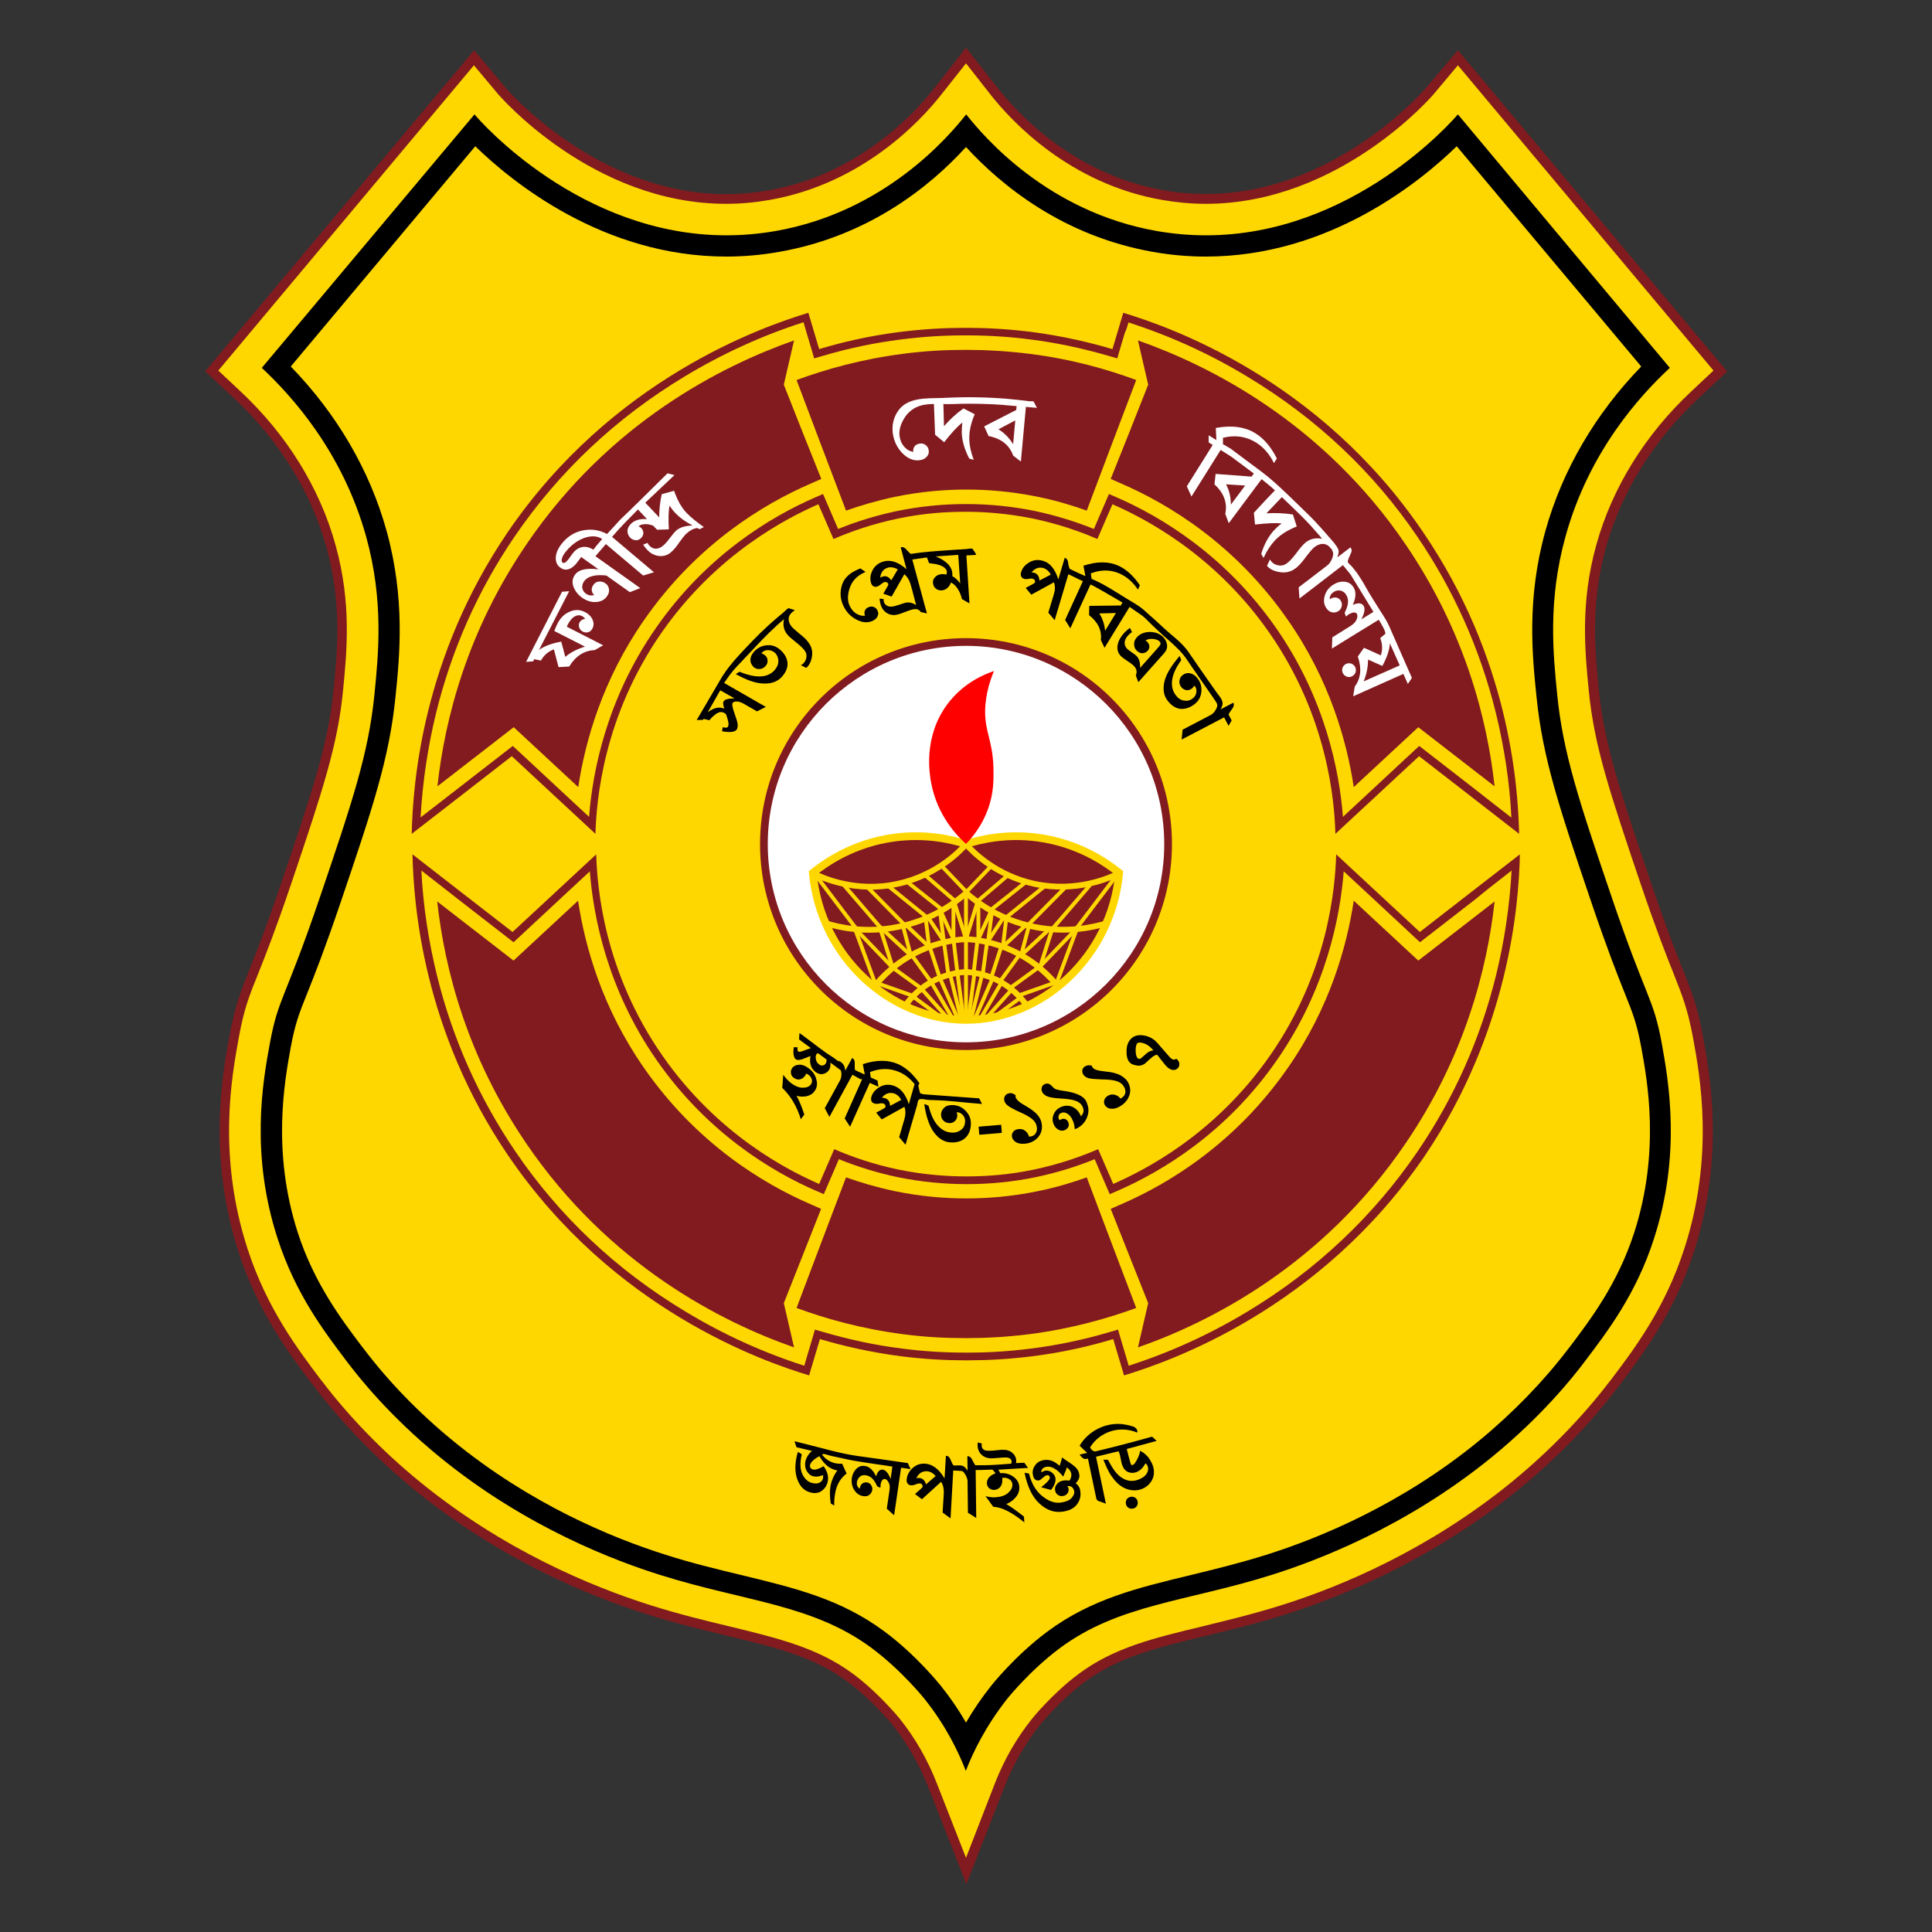 <?xml version="1.0" encoding="utf-8"?>
<!-- Generator: Adobe Illustrator 24.3.0, SVG Export Plug-In . SVG Version: 6.00 Build 0)  -->
<svg version="1.1" xmlns="http://www.w3.org/2000/svg" xmlns:xlink="http://www.w3.org/1999/xlink" x="0px" y="0px"
	 viewBox="0 0 1000 1000" style="enable-background:new 0 0 1000 1000;" xml:space="preserve">
<rect x="0" y="0" width="1000" height="1000" fill="#333333" stroke="none"/>
<style type="text/css">
	.st0{display:none;}
	.st1{display:inline;}
	.st2{fill:#811B1F;}
	.st3{display:inline;fill:#FFD700;}
	.st4{fill:#FFFFFF;}
	.st5{fill:#FFD700;}
	.st6{fill:#811B1F;stroke:#FFD700;stroke-width:4;stroke-miterlimit:10;}
	.st7{fill:none;stroke:#FFD700;stroke-width:3;stroke-miterlimit:10;}
	.st8{fill:#FF0000;}
	.st9{fill:none;stroke:#FFD700;stroke-width:2;stroke-miterlimit:10;}
</style>
<g id="color-space" class="st0">
	<g class="st1">
		<rect x="332.1" y="-131.3" class="st2" width="113.3" height="113.3"/>
	</g>
	<rect x="465" y="-131.3" class="st3" width="113.3" height="113.3"/>
	<g class="st1">
		<rect x="66.5" y="-131.3" width="113.3" height="113.3"/>
	</g>
	<g class="st1">
		<rect x="199.3" y="-131.3" class="st4" width="113.3" height="113.3"/>
	</g>
</g>
<g id="logo">
	<g id="outter-bg_2_">
		<path class="st5" d="M482.5,923.7c-4.6-11.8-10.9-22.7-18.7-32.5c-0.1-0.1-10.5-12.9-23.5-22.6c-17.9-13.3-38.1-18.2-63.6-24.3
			c-12.2-2.9-26.1-6.3-40.8-10.9c-30.8-9.7-76.6-28.8-120.2-64.5c-19.3-15.8-36.9-33.9-50.9-52.4l-0.5-0.6
			c-11.9-15.7-28.2-37.3-38.4-68.7c-15.9-49.1-8.2-90.5-4.6-110.4c2.8-15.1,5.4-21.7,10.2-33.8c3.7-9.2,8.7-21.9,16.7-45.6
			c16.7-49.2,24.1-72.1,26.9-99.6c2-20.1,4.6-45.1-3.7-74.9c-8.1-29.3-24.9-56.4-48.7-78.6l-13-12.2L245.4,29.9l14.4,17.1
			c0.5,0.6,47.9,55.9,116,55.9c7.3,0,14.8-0.6,22.1-1.9c47.1-8.2,76.7-40.2,87.2-53.5L500,28.8l14.8,18.8
			c10.5,13.4,40.1,45.3,87.2,53.5c7.3,1.3,14.8,1.9,22.1,1.9c68.2,0,115.6-55.4,116.1-55.9l14.4-17.1L890.4,192l-13,12.2
			c-23.7,22.2-40.6,49.3-48.7,78.6c-8.3,29.8-5.7,54.8-3.7,74.9c2.8,27.5,10.3,50.4,26.9,99.6c8.1,23.8,13.1,36.4,16.7,45.6
			c4.8,12,7.4,18.6,10.2,33.8c3.7,19.9,11.3,61.4-4.6,110.4c-10.1,31.4-26.5,52.9-38.4,68.7l-0.5,0.6c-14,18.5-31.6,36.6-50.9,52.4
			c-43.6,35.7-89.5,54.8-120.2,64.5c-14.7,4.6-28.5,8-40.8,10.9c-25.6,6.2-45.8,11-63.7,24.3c-13.1,9.8-23.4,22.5-23.6,22.7
			c-7.8,9.8-14.1,20.7-18.7,32.5L500,968.4L482.5,923.7z"/>
		<path class="st2" d="M500,32.8l12.8,16.3c10.7,13.6,40.8,46.1,88.8,54.4c7.5,1.3,15,2,22.5,2c69.4,0,117.5-56.2,118-56.8
			l12.5-14.9l132.3,158l-11.3,10.6c-24.1,22.5-41.2,50.1-49.4,79.8c-8.4,30.2-5.8,55.5-3.8,75.8c2.8,27.8,10.3,50.8,27,100.1
			c8.1,23.8,13.1,36.5,16.8,45.7c4.7,11.9,7.3,18.4,10.1,33.3c3.6,19.7,11.2,60.8-4.5,109.2c-10,31-26.2,52.3-38,67.9l-0.5,0.6
			c-13.9,18.3-31.4,36.3-50.5,52c-43.3,35.4-88.8,54.4-119.4,64c-14.6,4.6-28.4,7.9-40.6,10.9c-25.8,6.2-46.3,11.1-64.6,24.8
			c-13.3,9.9-23.6,22.6-24,23.1c-8,10-14.4,21.1-19.1,33.1L500,961.6l-15.2-38.8c-4.7-12-11.1-23.2-19.1-33.2
			c-0.1-0.1-10.6-13.1-24-23.1c-18.3-13.6-38.7-18.5-64.6-24.8c-12.2-2.9-26-6.3-40.6-10.9c-30.6-9.7-76.1-28.6-119.4-64
			c-19.2-15.7-36.6-33.7-50.5-52l-0.5-0.6c-11.8-15.6-28-37-38-67.9c-15.7-48.5-8.1-89.5-4.5-109.2c2.7-14.9,5.3-21.4,10.1-33.3
			c3.7-9.3,8.7-21.9,16.8-45.7c16.7-49.4,24.2-72.3,27-100.1c2-20.3,4.6-45.6-3.8-75.8c-8.2-29.7-25.3-57.3-49.4-79.8l-11.3-10.6
			l132.3-158l12.5,14.9c0.5,0.6,48.6,56.8,118,56.8c7.5,0,15.1-0.7,22.5-2c48-8.4,78.1-40.8,88.8-54.4L500,32.8 M500,24.7L483.3,46
			c-10.3,13.1-39.4,44.5-85.7,52.6c-7.2,1.2-14.5,1.9-21.7,1.9c0,0,0,0,0,0c-67,0-113.7-54.5-114.1-55L245.4,26L106.2,192.2
			l14.8,13.8c23.4,21.8,40,48.6,48,77.4c8.1,29.3,5.6,54.1,3.6,74c-2.7,27.2-10.2,50-26.8,99c-8,23.7-13,36.3-16.7,45.5
			c-4.8,12.2-7.5,18.9-10.3,34.2c-3.7,20.1-11.4,62,4.6,111.7c10.3,31.8,26.7,53.5,38.8,69.4l0.5,0.6c14.1,18.6,31.9,36.9,51.3,52.9
			c43.9,35.9,90.1,55.2,121.1,64.9c14.8,4.7,28.7,8,41,11c25.3,6.1,45.3,10.9,62.7,23.9c12.9,9.6,23,22.1,23.1,22.2
			c7.7,9.6,13.8,20.3,18.4,31.9l19.9,50.6l19.8-50.6c4.5-11.5,10.7-22.2,18.3-31.8c0.1-0.1,10.2-12.6,23.1-22.2
			c17.5-13,37.5-17.8,62.7-23.9c12.3-3,26.2-6.3,41-11c31-9.8,77.1-29,121.1-64.9c19.5-15.9,37.2-34.2,51.3-52.9l0.5-0.6
			c12-15.9,28.5-37.6,38.8-69.4c16-49.7,8.3-91.5,4.6-111.7c-2.8-15.4-5.5-22.1-10.3-34.2c-3.7-9.2-8.7-21.8-16.7-45.5
			c-16.6-49-24-71.8-26.8-99c-2-19.9-4.5-44.7,3.6-74c8-28.8,24.6-55.6,48-77.4l14.8-13.8L754.6,26l-16.4,19.4
			c-0.5,0.6-47.1,55-114.1,55c-7.2,0-14.5-0.6-21.7-1.9c-46.3-8.1-75.4-39.5-85.7-52.6L500,24.7L500,24.7z"/>
	</g>
	<g>
		<g>
			<path d="M246,75.7c18.9,18.4,66.2,57.1,129.9,57.1c9,0,18.2-0.8,27.2-2.4c46.7-8.1,78.7-34.3,96.9-54.3
				c18.3,19.9,50.2,46.1,96.9,54.3c9,1.6,18.2,2.4,27.2,2.4c63.8,0,111-38.7,129.9-57.1l95.5,114c-23.8,24.5-40.9,53.8-49.6,85.1
				c-9.8,35.2-6.8,64.5-4.6,85.9c3.2,32,12.1,58.3,28.3,106.1c8.3,24.5,13.7,38.1,17.3,47.1c4.5,11.2,6.3,15.9,8.6,28.1
				c3.2,17.5,9.9,54-3.6,95.9c-8.6,26.6-22.6,45-33.8,59.8l-0.5,0.6c-12.6,16.6-28.5,33-46,47.4c-39.9,32.7-82,50.2-110.3,59.1
				c-13.7,4.3-26.5,7.4-38.8,10.4c-27.7,6.7-51.7,12.4-74.5,29.4c-16.4,12.2-28.5,27.3-29,28c-4.8,6-9.1,12.3-13,19
				c-3.8-6.6-8.2-13-13-19c-0.5-0.6-12.6-15.8-29-28c-22.8-17-46.8-22.7-74.5-29.4c-12.3-3-25.1-6-38.8-10.4
				c-28.3-8.9-70.4-26.4-110.3-59.1c-17.5-14.3-33.4-30.7-46-47.4l-0.5-0.6c-11.2-14.8-25.2-33.3-33.8-59.8
				c-13.5-41.9-6.8-78.3-3.6-95.9c2.3-12.2,4.1-16.9,8.6-28.1c3.6-9,9-22.6,17.3-47.1c16.2-47.8,25.1-74.1,28.3-106.1
				c2.2-21.4,5.1-50.7-4.6-85.9c-8.7-31.4-25.8-60.6-49.6-85.1L246,75.7 M754.6,59.2c-2.8,3.3-54.5,62.6-130.4,62.6
				c-8.2,0-16.6-0.7-25.3-2.2c-56.7-9.9-89.8-49-98.8-60.4c-9,11.4-42.1,50.5-98.8,60.4c-8.7,1.5-17.2,2.2-25.3,2.2
				c-76,0-127.7-59.3-130.4-62.6L135.5,190.4c15.3,14.3,41.7,43.2,54,87.3c9.2,33.2,6.4,60.8,4.3,81.8c-3,30.2-11.3,55.1-27.8,103.7
				c-18.5,54.6-21.9,52.9-26.3,76.7c-3.8,20.4-10.2,57.6,4,101.2c9.3,28.7,24.1,48.1,35.9,63.7c6.2,8.2,21.9,28,47.8,49.2
				c45.2,37,92.1,54.2,114,61.1c44.4,14,79.3,15.2,110,38.1c15.4,11.5,27,26,27,26c11.3,14.1,17.8,27.8,21.5,37.4
				c3.7-9.6,10.3-23.2,21.5-37.4c0,0,11.6-14.5,27-26c30.7-22.9,65.6-24.1,110-38.1c21.8-6.9,68.7-24.1,114-61.1
				c25.9-21.2,41.7-41.1,47.8-49.2c11.8-15.6,26.7-35,35.9-63.7c14.1-43.6,7.7-80.8,4-101.2c-4.4-23.9-7.8-22.1-26.3-76.7
				c-16.5-48.6-24.8-73.5-27.8-103.7c-2.1-21.1-4.9-48.6,4.3-81.8c12.2-44.2,38.7-73.1,54-87.3L754.6,59.2L754.6,59.2z"/>
		</g>
	</g>
	<g>
		
			<ellipse transform="matrix(0.707 -0.707 0.707 0.707 -162.482 481.513)" class="st4" cx="500" cy="436.9" rx="104.6" ry="104.6"/>
		<g>
			<path class="st2" d="M500,334.3c56.6,0,102.6,46,102.6,102.6s-46,102.6-102.6,102.6s-102.6-46-102.6-102.6S443.4,334.3,500,334.3
				 M500,330.3c-58.9,0-106.6,47.7-106.6,106.6S441.1,543.5,500,543.5s106.6-47.7,106.6-106.6S558.9,330.3,500,330.3L500,330.3z"/>
		</g>
	</g>
	<g id="top_banner">
		<g>
			<g>
				<path class="st2" d="M584.1,166.9c21.2,6.8,42,16.2,61.6,28.1c35.6,21.4,65.2,49.3,88,82.9c18.7,27.5,32.4,58.1,40.5,90.9
					c4.4,17.9,7.2,36.2,8.1,54.4c-6.4-5-12.8-9.9-19.1-14.9c-8.6-6.7-17.3-13.4-25.9-20.1l-2.7-2.1l-2.5,2.3l-21.5,20l-15.5,14.4
					c-1.8-23.3-9-60.9-34.5-97.6c-26.2-37.7-59.6-57.8-82.9-67.9l-3.7-1.6l-1.6,3.7l-6.2,14.4c-9.9-4-20.1-7.1-30.5-9.3
					c-11.7-2.4-23.6-3.6-35.5-3.6l-0.2,0l-0.2,0c-11.9,0-23.9,1.2-35.5,3.6c-10.4,2.2-20.7,5.3-30.5,9.3l-6.2-14.4l-1.6-3.7
					l-3.7,1.6c-23.3,10.1-56.7,30.1-82.9,67.9c-25.5,36.7-32.7,74.3-34.5,97.6l-15.5-14.4l-21.5-20l-2.5-2.3l-2.7,2.1
					c-8.6,6.7-17.3,13.4-25.9,20.1c-6.4,4.9-12.7,9.9-19.1,14.8c1-18.2,3.7-36.5,8.1-54.4c8.1-32.8,21.7-63.3,40.5-90.9
					c22.9-33.6,52.5-61.5,88-82.9c19.7-11.9,40.4-21.3,61.6-28.1c0.5,1.8,1.1,3.7,1.6,5.5c0.9,3.1,1.9,6.3,2.8,9.4l1.1,3.8l3.8-1.1
					c13.7-4.1,27.6-7,41.2-8.7c10.8-1.4,21.7-2.1,32.4-2.1l1.1,0l1,0c10.8,0,21.7,0.7,32.4,2.1c13.7,1.7,27.6,4.7,41.2,8.7l3.8,1.1
					l1.1-3.8c0.9-3.1,1.9-6.3,2.8-9.4C583,170.6,583.6,168.8,584.1,166.9 M581.4,161.9c-1.9,6.3-3.7,12.6-5.6,18.8
					c-11.8-3.5-25.9-6.8-41.9-8.9c-12-1.5-23.1-2.1-32.9-2.1c-0.4,0-0.7,0-1.1,0c-0.3,0-0.7,0-1.1,0c-9.9,0-20.9,0.6-32.9,2.1
					c-16,2-30,5.3-41.9,8.9c-1.9-6.3-3.7-12.6-5.6-18.8c-23.7,7.2-101.4,34-155.7,113.7c-43.9,64.6-49,129.3-49.6,156
					c17.3-13.4,34.6-26.8,51.8-40.2c14.4,13.4,28.9,26.8,43.3,40.2c0.5-17.1,4-60.7,34.2-104.1c28.6-41.1,65.4-59.6,81.2-66.5
					c2.6,6,5.2,12,7.8,18c8.8-3.8,20-7.8,33.4-10.6c13.3-2.8,25.2-3.5,34.7-3.5c0.1,0,0.1,0,0.2,0c0.1,0,0.1,0,0.2,0
					c9.5,0,21.4,0.8,34.7,3.5c13.4,2.8,24.7,6.8,33.4,10.6c2.6-6,5.2-12,7.8-18c15.8,6.9,52.6,25.4,81.2,66.5
					c30.2,43.4,33.7,86.9,34.2,104.1c14.4-13.4,28.9-26.8,43.3-40.2c17.3,13.4,34.6,26.8,51.8,40.2c-0.6-26.7-5.6-91.4-49.6-156
					C682.8,195.9,605.2,169.1,581.4,161.9L581.4,161.9z"/>
			</g>
		</g>
		<g>
			<path class="st2" d="M425.1,247.9c-1.9,0.8-3.8,1.7-5.7,2.5c-24.2,10.5-58.8,31.3-86,70.5c-21.6,31-30.5,62.7-34.1,86.5l-33.4-31
				c0,0-37.5,29.1-39.5,30.6c3.9-35.5,15.7-80.6,46-125.1C315.4,218.5,374,189.2,411,176.2c-1.8,7.6-3.5,15.2-5.3,22.9
				C412.1,215.4,418.6,231.7,425.1,247.9z"/>
		</g>
		<g>
			<path class="st2" d="M574.9,247.9c1.9,0.8,3.8,1.7,5.7,2.5c24.2,10.5,58.8,31.3,86,70.5c21.6,31,30.5,62.7,34.1,86.5l33.4-31
				c0,0,37.5,29.1,39.5,30.6c-3.9-35.5-15.7-80.6-46-125.1C684.6,218.5,626,189.2,589,176.2c1.8,7.6,3.5,15.2,5.3,22.9
				C587.9,215.4,581.4,231.7,574.9,247.9z"/>
		</g>
		<g>
			<path class="st2" d="M532.6,183.1c-11.4-1.4-22-2-31.5-2c-0.3,0-0.7,0-1,0c0,0,0,0,0,0c-0.3,0-0.7,0-1,0c-9.6,0-20.1,0.5-31.5,2
				c-21.8,2.8-40.4,8.1-55.3,13.6c8.5,22.5,17,45.1,25.6,67.6c7.3-2.6,15.7-5.1,25.1-7.1c14-2.9,26.6-3.8,37-3.8c0.1,0,0.1,0,0.2,0
				c0-12.1,0-24.1,0-36.2c0,12.1,0,24.1,0,36.2c0.1,0,0.1,0,0.2,0c10.4,0,23,0.9,37,3.8c9.4,1.9,17.8,4.5,25.1,7.1
				c8.5-22.5,17-45.1,25.6-67.6C573,191.1,554.4,185.8,532.6,183.1z"/>
		</g>
	</g>
	<g id="bottom_banner">
		<g>
			<g>
				<path class="st2" d="M782.4,450.6c-1,18.2-3.7,36.5-8.1,54.4c-8.1,32.8-21.7,63.3-40.5,90.9c-22.9,33.6-52.5,61.5-88,82.9
					c-19.7,11.9-40.4,21.3-61.6,28.1c-0.5-1.8-1.1-3.7-1.6-5.5c-0.9-3.1-1.9-6.3-2.8-9.4l-1.1-3.8l-3.8,1.1
					c-13.7,4.1-27.6,7-41.2,8.7c-10.8,1.4-21.7,2.1-32.4,2.1l-1.1,0l-1,0c-10.8,0-21.7-0.7-32.4-2.1c-13.7-1.7-27.6-4.7-41.2-8.7
					l-3.8-1.1l-1.1,3.8c-0.9,3.1-1.9,6.3-2.8,9.4c-0.5,1.8-1.1,3.7-1.6,5.5c-21.2-6.8-42-16.2-61.6-28.1
					c-35.6-21.4-65.2-49.3-88-82.9c-18.7-27.5-32.4-58.1-40.5-90.9c-4.4-17.9-7.2-36.2-8.1-54.4c6.4,5,12.8,9.9,19.1,14.9
					c8.6,6.7,17.3,13.4,25.9,20.1l2.7,2.1l2.5-2.3l21.6-20.1l15.4-14.3c1.8,23.3,9,60.9,34.5,97.6c26.2,37.7,59.6,57.8,82.9,67.9
					l3.7,1.6l1.6-3.7l3.5-8.1l2.7-6.3c9.9,4,20.1,7.1,30.5,9.3c11.7,2.4,23.6,3.6,35.5,3.6l0.2,0l0.2,0c11.9,0,23.9-1.2,35.5-3.6
					c10.4-2.2,20.7-5.3,30.5-9.3l6.2,14.4l1.6,3.7l3.7-1.6c23.3-10.1,56.7-30.1,82.9-67.9c25.5-36.7,32.7-74.3,34.5-97.6l15.3,14.2
					l21.7,20.2l2.5,2.3l2.7-2.1c8.6-6.7,17.3-13.4,25.9-20.1C769.6,460.5,776,455.6,782.4,450.6 M786.7,442.2
					c-17.3,13.4-34.6,26.8-51.8,40.2c-14.4-13.4-28.9-26.8-43.3-40.2c-0.5,17.1-4,60.7-34.2,104.1c-28.6,41.1-65.4,59.6-81.2,66.5
					c-2.6-6-5.2-12-7.8-18c-8.8,3.8-20,7.8-33.4,10.6c-13.3,2.8-25.2,3.5-34.7,3.5c-0.1,0-0.1,0-0.2,0c-0.1,0-0.1,0-0.2,0
					c-9.5,0-21.4-0.8-34.7-3.5c-13.4-2.8-24.7-6.8-33.4-10.6c-2.6,6-5.2,12-7.8,18c-15.9-6.9-52.6-25.4-81.2-66.5
					c-30.2-43.4-33.7-86.9-34.2-104.1c-14.4,13.4-28.9,26.8-43.3,40.2c-17.3-13.4-34.6-26.8-51.8-40.2c0.6,26.7,5.6,91.4,49.6,156
					c54.3,79.7,131.9,106.5,155.7,113.7c1.9-6.3,3.7-12.6,5.6-18.8c11.8,3.5,25.9,6.8,41.9,8.9c12,1.5,23.1,2.1,32.9,2.1
					c0.4,0,0.7,0,1.1,0c0.3,0,0.7,0,1.1,0c9.9,0,20.9-0.6,32.9-2.1c16-2,30-5.3,41.9-8.9c1.9,6.3,3.7,12.6,5.6,18.8
					c23.7-7.2,101.4-34,155.7-113.7C781,533.6,786.1,468.9,786.7,442.2L786.7,442.2z"/>
			</g>
		</g>
		<g>
			<path class="st2" d="M425,625.7c-1.9-0.8-3.8-1.7-5.7-2.5c-24.2-10.5-58.8-31.3-86-70.5c-21.6-31-30.5-62.7-34.1-86.5l-33.4,31
				c0,0-37.5-29.1-39.5-30.6c3.9,35.5,15.7,80.6,46,125.1C315.4,655.1,374,684.5,411,697.4c-1.8-7.6-3.5-15.2-5.3-22.9
				C412.1,658.3,418.6,642,425,625.7z"/>
		</g>
		<g>
			<path class="st2" d="M574.9,625.7c1.9-0.8,3.8-1.7,5.7-2.5c24.2-10.5,58.8-31.3,86-70.5c21.6-31,30.5-62.7,34.1-86.5l33.4,31
				c0,0,37.5-29.1,39.5-30.6c-3.9,35.5-15.7,80.6-46,125.1C684.5,655.1,626,684.5,589,697.4c1.8-7.6,3.5-15.2,5.3-22.9
				C587.8,658.3,581.4,642,574.9,625.7z"/>
		</g>
		<g>
			<path class="st2" d="M532.6,690.6c-11.4,1.4-22,2-31.5,2c-0.3,0-0.7,0-1,0c0,0,0,0,0,0c-0.3,0-0.7,0-1,0c-9.6,0-20.1-0.5-31.5-2
				c-21.8-2.8-40.4-8.1-55.3-13.6c8.5-22.5,17-45.1,25.6-67.6c7.3,2.6,15.7,5.1,25.1,7.1c14,2.9,26.6,3.8,37,3.8c0.1,0,0.1,0,0.2,0
				c0,12.1,0,24.1,0,36.2c0-12.1,0-24.1,0-36.2c0.1,0,0.1,0,0.2,0c10.4,0,23-0.9,37-3.8c9.4-1.9,17.8-4.5,25.1-7.1
				c8.5,22.5,17,45.1,25.6,67.6C573,682.5,554.4,687.8,532.6,690.6z"/>
		</g>
	</g>
	<g id="light_1_">
		<path class="st6" d="M500,436.9c7.3-2.4,20.5-5.5,36.8-3.4c21.6,2.8,36.2,13.3,42.5,18.3c-4.1,43.6-40,76-79.3,76.1
			c-39.3-0.1-75.2-32.5-79.3-76.1c6.2-5,20.9-15.5,42.5-18.3C479.5,431.4,492.7,434.5,500,436.9z"/>
		<path class="st7" d="M579.4,451.9c-5,2.5-22.1,10.2-43.9,5.6c-19.7-4.2-31.6-16.2-35.5-20.5c-3.9,4.4-15.9,16.3-35.5,20.5
			c-21.7,4.7-38.8-3.1-43.9-5.6"/>
		<path class="st7" d="M572.7,477.9c-6.6,2-20.3,5.2-37.1,1.9c-18.3-3.6-30.4-13.1-35.5-17.6c-5.2,4.6-17.2,14-35.5,17.6
			c-16.8,3.4-30.6,0.1-37.1-1.9"/>
		<path class="st7" d="M547.7,510.7c-3.8-4.7-11.5-13-23.9-18.7c-9.5-4.4-18.1-5.6-23.7-5.9c-5.6,0.3-14.2,1.5-23.7,5.9
			c-12.4,5.7-20.1,13.9-23.9,18.7"/>
		<path class="st7" d="M531.6,520.7c-2.1-3-6.1-7.9-12.7-11.9c-7.8-4.6-15.2-5.5-18.9-5.7c-3.7,0.2-11.1,1.1-18.9,5.7
			c-6.6,4-10.6,8.9-12.7,11.9"/>
		<path class="st8" d="M514.5,347.3c-4.7,1.6-15.9,6-24.3,17.4c-12.5,17-9,36.1-8.3,40.2c3.2,17.7,14.2,28.4,18.1,31.9
			c3.3-3.4,8.2-9.3,11.3-17.8c3.2-8.6,3-16,2.9-21.6c-0.4-14.4-4.5-18.2-4.3-30.1C510.2,359,512.5,352,514.5,347.3z"/>
		<line class="st9" x1="487.1" y1="447.9" x2="500" y2="461.4"/>
		<line class="st9" x1="478.5" y1="452.7" x2="494.4" y2="466.4"/>
		<line class="st9" x1="469.2" y1="456.2" x2="487.7" y2="470.9"/>
		<line class="st9" x1="459.4" y1="458.3" x2="479.9" y2="474.9"/>
		<line class="st9" x1="448.9" y1="459.1" x2="468.4" y2="478.9"/>
		<line class="st9" x1="436.1" y1="457.3" x2="456.4" y2="480.9"/>
		<line class="st9" x1="512.9" y1="448.4" x2="500" y2="461.9"/>
		<line class="st9" x1="521.5" y1="453.2" x2="505.6" y2="466.8"/>
		<line class="st9" x1="530.8" y1="456.7" x2="512.3" y2="471.4"/>
		<line class="st9" x1="540.6" y1="458.8" x2="520.1" y2="475.4"/>
		<line class="st9" x1="551.1" y1="459.6" x2="531.6" y2="479.3"/>
		<line class="st9" x1="500" y1="462.1" x2="500" y2="486.1"/>
		<line class="st9" x1="442.4" y1="480.4" x2="453.6" y2="510.7"/>
		<line class="st9" x1="557.8" y1="479.6" x2="546.5" y2="509.9"/>
		<line class="st9" x1="462.1" y1="500.9" x2="442.4" y2="480.4"/>
		<line class="st9" x1="455.3" y1="479.6" x2="462.1" y2="500.9"/>
		<line class="st9" x1="471.4" y1="494.5" x2="455.3" y2="479.6"/>
		<line class="st9" x1="466.9" y1="477.4" x2="471.4" y2="494.5"/>
		<line class="st9" x1="480.9" y1="490.1" x2="468.4" y2="478.3"/>
		<line class="st9" x1="479" y1="474.1" x2="480.9" y2="490.1"/>
		<line class="st9" x1="488.5" y1="487.1" x2="479.9" y2="474.1"/>
		<line class="st9" x1="486.4" y1="470.5" x2="488.5" y2="487.1"/>
		<line class="st9" x1="493.5" y1="486.1" x2="486.4" y2="470.5"/>
		<line class="st9" x1="493.5" y1="465.6" x2="493.5" y2="486.1"/>
		<line class="st9" x1="500" y1="486.1" x2="493.5" y2="465.6"/>
		<line class="st9" x1="537.9" y1="500.7" x2="557.6" y2="480.2"/>
		<line class="st9" x1="544.7" y1="480.6" x2="537.9" y2="501.9"/>
		<line class="st9" x1="528.6" y1="494.4" x2="543.9" y2="480.2"/>
		<line class="st9" x1="532.9" y1="478.1" x2="528.3" y2="495.3"/>
		<line class="st9" x1="519.1" y1="490" x2="531.6" y2="478.2"/>
		<line class="st9" x1="521" y1="474" x2="519.1" y2="490"/>
		<line class="st9" x1="511.5" y1="486.9" x2="520" y2="474"/>
		<line class="st9" x1="513.6" y1="470.3" x2="511.5" y2="486.9"/>
		<line class="st9" x1="506.4" y1="486" x2="513.6" y2="470.3"/>
		<line class="st9" x1="506.4" y1="465.5" x2="506.4" y2="486"/>
		<line class="st9" x1="500" y1="486" x2="506.4" y2="465.5"/>
		<line class="st9" x1="452.8" y1="508.5" x2="472.7" y2="515.5"/>
		<line class="st9" x1="462.1" y1="500.9" x2="477.3" y2="511.9"/>
		<line class="st9" x1="471" y1="493.1" x2="482" y2="508.3"/>
		<line class="st9" x1="480.9" y1="489.1" x2="486.4" y2="506"/>
		<line class="st9" x1="488.5" y1="487.1" x2="490.9" y2="504.6"/>
		<line class="st9" x1="493.5" y1="486.1" x2="495.5" y2="503.1"/>
		<line class="st9" x1="546.7" y1="508.4" x2="526.8" y2="515.4"/>
		<line class="st9" x1="537.4" y1="500.8" x2="522.3" y2="511.8"/>
		<line class="st9" x1="528.5" y1="493" x2="517.5" y2="508.2"/>
		<line class="st9" x1="518.6" y1="489" x2="513.1" y2="505.9"/>
		<line class="st9" x1="511" y1="487" x2="508.6" y2="504.6"/>
		<line class="st9" x1="506" y1="486.1" x2="504" y2="503.1"/>
		<line class="st9" x1="500" y1="486.1" x2="500" y2="503.1"/>
		<line class="st9" x1="471.5" y1="515" x2="487.5" y2="526.9"/>
		<line class="st9" x1="476.5" y1="511.3" x2="490.9" y2="527.4"/>
		<line class="st9" x1="482" y1="508.3" x2="493.5" y2="528"/>
		<line class="st9" x1="486.4" y1="506" x2="495.6" y2="527"/>
		<line class="st9" x1="491.8" y1="504.4" x2="497.6" y2="528"/>
		<line class="st9" x1="495.5" y1="503.1" x2="498.7" y2="527.3"/>
		<line class="st9" x1="528.3" y1="516.3" x2="512.3" y2="528.1"/>
		<line class="st9" x1="523.3" y1="512.6" x2="508.9" y2="528.7"/>
		<line class="st9" x1="517.8" y1="509.6" x2="506.3" y2="529.3"/>
		<line class="st9" x1="513.4" y1="507.2" x2="504.2" y2="528.3"/>
		<line class="st9" x1="508" y1="505.7" x2="502.2" y2="529.3"/>
		<line class="st9" x1="504.3" y1="504.4" x2="501.1" y2="528.6"/>
		<line class="st9" x1="500" y1="503.1" x2="500" y2="528"/>
		<line class="st9" x1="564.2" y1="458.1" x2="543.9" y2="481.7"/>
		<line class="st9" x1="577.5" y1="453.7" x2="556.2" y2="481.8"/>
		<line class="st9" x1="421.6" y1="452.2" x2="442.9" y2="480.3"/>
	</g>
	<g>
		<g id="fanindra">
			<path class="st4" d="M293.7,323.6c1.2-2.4,2.5-3.9,3.9-4.6c1.3-0.7,2.6-0.7,3.7-0.1c0.7,0.4,1.2,0.8,1.5,1.4
				c-1.3,0.2-2.2,0.8-2.8,1.8c-0.5,0.9-0.5,1.8-0.2,2.7c0.3,0.9,0.9,1.6,1.8,2.1c1,0.5,1.9,0.6,2.9,0.3c1-0.3,1.7-1,2.2-2
				c0.7-1.4,0.7-2.9,0-4.5c-0.7-1.6-2-2.9-3.9-3.9c-2.6-1.3-5.2-1.4-7.9-0.2c-2.7,1.1-4.9,3.2-6.4,6.3c-0.6,1.2-1.2,2.5-1.6,3.7
				l15.9,8.1c-4,1.2-7.4,2.9-10.2,5.3l-2.1-7.9c-4.9,0.9-8.8,2.3-11.5,4.3l15.6-30.4l-3.7,0.3l-18.6,36.3l3.7-0.3l0.5-1.1l3.5,0.7
				c1.5-2.8,3.8-4.7,6.7-5.8l2.4,9.2l5.5-0.3c3.4-5.5,7.8-8.3,13.2-8.5l4.4-2.5l-18.8-9.6L293.7,323.6z"/>
			<path class="st4" d="M355.4,265.5c-2.7-2.8-4.8-6.6-6.5-11.5l-6.4,1.8c-0.9,4.1-1.3,8.1-1.3,12l-7.2-7.6l15.1-14.3l-3.6-0.9
				c-4.9,4.9-9.9,9.7-14.8,14.6c-3.1,3.1-6.3,6.1-9.5,9.2c-0.5,0.5-6.9,7.6-7,7.6c-3.9-2.1-8-2.7-12.3-1.9c-4.3,0.8-7.9,3-10.8,6.5
				c-2.1,2.5-3.2,4.9-3.4,7.2c-0.2,2.3,0.5,4.1,1.9,5.3c1.4,1.1,2.8,1.6,4.3,1.2c1.5-0.3,2.9-1.3,4.3-2.9c0.5-0.6,1-1.3,1.6-2.1
				c0.4-0.5,0.7-1,1-1.4l9,6.4c-6.2-0.8-10.3,0.1-12.2,2.8c-1.3,1.8-1.6,3.9-0.8,6.1c0.8,2.2,2.2,4.1,4.4,5.7
				c2.4,1.7,4.9,2.5,7.4,2.3c2.5-0.2,4.4-1.2,5.6-3c0.9-1.2,1.2-2.5,1-3.7c-0.2-1.3-0.8-2.3-1.9-3c-1-0.7-2.1-1-3.3-0.9
				c-1.2,0.1-2.2,0.7-2.9,1.8c-0.7,0.9-0.9,1.9-0.8,2.8c0.1,1,0.6,1.8,1.3,2.4c-1.6,0.4-3,0.2-4.3-0.7c-1.1-0.8-1.7-1.8-1.9-2.9
				c-0.2-1.2,0.1-2.3,0.9-3.5c1-1.4,2.5-2.3,4.6-2.8c2.1-0.5,4.4-0.5,7-0.2l12.1,8.6l5.4-2.1l-23.2-16.5c1.8-2.1,3.6-4.2,5.4-6.3
				l19.3,16.3l5.6-1.7c0,0-21.7-18.3-21.7-18.3c4.2-5,8.8-9.5,13.4-14.2l4.7,5c-3.5-0.3-6.3,0.5-8.2,2.3c-1.2,1.2-1.9,2.4-1.9,3.7
				c-0.1,1.3,0.4,2.5,1.3,3.5c0.8,0.9,1.8,1.3,2.9,1.4c1.1,0.1,2-0.3,2.8-1.1c0.8-0.8,1.2-1.7,1.2-2.6c0-1-0.4-1.9-1.1-2.6
				c-0.4-0.4-0.8-0.7-1.4-0.8c0.1-0.1,0.2-0.2,0.3-0.3c0.6-0.5,1.5-0.8,2.9-0.9s2.8,0.2,4.4,0.8l2,2.1l6.1-0.2
				c-0.3-5-0.2-9.1,0.3-12.3c1,1.5,2.1,2.9,3.3,4.1c2.1,2.2,5,4.3,8.7,6.2c-3.9,0.1-6.8,1-8.7,2.8c-0.8,0.8-1.8,2-3,3.6
				c-1.2,1.6-2.2,2.8-3.2,3.7c-1.2,1.1-2.5,1.8-3.8,1.9c-1.3,0.1-2.5-0.4-3.5-1.4c-0.5-0.5-0.9-1-1.1-1.6l-2.3,0.9
				c0.6,1,1.3,1.9,2.1,2.7c1.9,2,4,3,6.4,3.2s4.6-0.6,6.4-2.4c1.2-1.1,2.5-2.7,3.9-4.8c1.5-2.1,2.7-3.6,3.6-4.4
				c1.7-1.6,3.5-2.6,5.5-2.9l1.4,0.6l2.1-1.1C360.8,270.3,357.8,268,355.4,265.5z M307.1,284.5c-1.7-1.1-3.5-1.6-5.3-1.4
				c-1.8,0.2-3.5,1.1-5,2.9c-0.4,0.5-0.9,1.1-1.5,2c-0.6,0.9-1.2,1.6-1.6,2.1c-0.6,0.7-1.1,1.1-1.5,1.2c-0.4,0.2-0.8,0.1-1.1-0.2
				c-0.5-0.4-0.5-1.1-0.2-2.2c0.3-1.1,1.1-2.4,2.4-3.9c2.8-3.3,6-5.5,9.5-6.7c3.5-1.1,6.5-0.9,8.9,0.7l-3.1,3.6
				C308.1,283.4,307.6,283.9,307.1,284.5z"/>
		</g>
		<path id="deb" class="st4" d="M535,207.8c-0.3-0.2-1.3-0.1-1.7-0.1c-0.6,0-1.3-0.1-1.9-0.2c-1.4-0.2-2.9-0.3-4.3-0.5
			c-2.9-0.3-5.8-0.6-8.6-0.8c-5.8-0.4-11.6-0.6-17.3-0.6c-4.7,0-9.4,0.2-14.1,0.4c-7.6,0.2-17.6-0.4-22.4,6.9
			c-2.3,3.5-3.1,7.2-2.6,11.4c0.6,4.1,2.3,7.6,5.1,10.4s5.8,3.9,8.8,3.5c1.6-0.2,2.8-0.8,3.7-1.8c0.9-1,1.2-2.1,1-3.3
			c-0.1-1.1-0.7-2-1.5-2.7c-0.9-0.7-1.9-1-3.1-0.8c-1.2,0.2-2.1,0.6-2.7,1.4c-0.6,0.8-0.8,1.7-0.7,2.7l0,0.2
			c-1.8-0.3-3.4-1.2-4.7-2.7c-1.3-1.5-2.1-3.3-2.4-5.5c-0.4-3.2,0.6-6.5,3-10.1c2.5-3.5,6-5.6,10.5-6.2c0.6-0.1,1.2-0.1,1.8-0.2
			l2.5-0.1L484,225l4.7,3.9c3.7-4.8,6.9-8.2,9.4-10.2c-0.2,1.7-0.3,3.4-0.3,5.1c0.1,4.2,1.4,8.8,3.9,13.6l2.3,0.6
			c-1.4-3.7-2.2-7.2-2.3-10.7c-0.1-3.9,0.8-8.2,2.8-12.9l-5.8-3c-3.7,2.6-7,5.7-10.1,9.2c0,0-0.3-11.5-0.3-11.6c0.1,0.4,8.6,0,9.4,0
			c2.6,0,5.2-0.1,7.9,0c5.7,0.1,11.4,0.3,17.1,0.9c1.2,0.1,2.3,0.2,3.5,0.3l-0.2,2l-16.6,8.5l2.3,5c6.6,1.3,10.8,4.7,12.7,10.1
			l4,3.1l2.6-28.3l5.7,0.5C536.7,211.1,535,207.8,535,207.8z M524.4,229.9c-2-3.2-4.5-5.8-7.6-7.7l8.7-4.6L524.4,229.9z"/>
		<g id="vidyalaya">
			<path class="st4" d="M701.6,348.1c0.3-0.9,0.3-1.8-0.1-2.7c-0.4-0.9-1.1-1.5-2-1.9c-0.9-0.3-1.8-0.3-2.7,0.1
				c-0.9,0.4-1.5,1.1-1.9,2c-0.3,0.9-0.3,1.8,0.1,2.7c0.4,0.9,1.1,1.5,2,1.9s1.8,0.3,2.7-0.1C700.6,349.6,701.3,349,701.6,348.1z"/>
			<path class="st4" d="M718.2,322.4c-0.4-0.7-0.7-1.3-1.1-2c-0.9-1.4-1.7-2.8-2.6-4.1c-2.6-4.2-5.3-8.3-7.7-12.6
				c-1.3-2.4-2.8-4.8-4.4-7.1c-0.9-1.2-1.8-2.3-2.7-3.4c-0.5-0.6-2.4-2-2.1-2.8c0.2-0.5,0.3-1,0.5-1.5s0.6-1.3,1.1-2.5
				c0.6-1.1,0.5-2.2-0.2-3.1l-6.8,5.2c0.5-1.4,0.7-2.5,0.7-3.3c-0.1-0.8-0.5-1.6-1.2-2.6l-0.9-1.2c0,0,0-0.1,0-0.1
				c-4.8-5.5-9.4-11-14.7-16c-3.2-3.2-6.5-6.3-9.7-9.4c-4.4-4.2-8.7-8.2-13.5-11.8c-5.3-3.9-10.6-7.9-15.8-11.8
				c-1.4-0.8-2.7-1.6-4.1-2.4l0-3.3c6.4-1.6,12.1-0.7,17.2,2.5c3.8,2.4,6.9,5.9,9.2,10.6l1.5-2.4c-3-5.9-6.6-10.2-10.9-12.9
				c-5.5-3.5-12.4-4.4-20.7-2.9l0.3,6.3l-4-2.5l0,3.7l2.1,1.3l-13.4,21.4l2.4,5.3l15.1-24.1c1.8,1.1,3.6,2.3,5.4,3.4l11.8,8.8
				l-1.2,1.6l-18.6-1.4l-0.6,5.4c4.9,4.5,6.8,9.6,5.6,15.3l1.8,4.8l17-22.8c2.3,1.9,4.7,3.7,6.9,5.8c-3.7,3.8-7.3,7.7-10.9,11.6
				l0.6,6.1c6-0.7,10.6-0.9,13.8-0.6c-1.4,1-2.6,2.2-3.8,3.4c-2.9,3.1-5.2,7.2-6.8,12.4l1.2,2.1c1.6-3.6,3.6-6.6,6-9.2
				c2.7-2.8,6.4-5.2,11.2-7.1l-2-6.2c-4.4-0.7-9-0.9-13.7-0.6c0,0,8-8.4,8-8.4c4,3.9,8.1,7.7,12,11.7c1.9,1.9,3.7,3.9,5.4,5.9
				c0.8,0.9,1.6,1.8,2.4,2.7c0.2,0.2,0.8,1.2,1.1,1.3c-3.5-0.7-6.5,0-9,2.2c-1.1,1-2.5,2.6-4.2,4.9c-1.7,2.3-3.2,4-4.5,5.1
				c-1.4,1.2-2.9,1.8-4.6,1.6c-1.6-0.2-2.9-0.8-3.9-1.9c-0.3-0.4-0.6-0.8-0.9-1.2l-1.5,3.3c1.6,1.8,3.9,2.9,7.1,3.3s6-0.5,8.5-2.7
				c1.3-1.1,2.8-2.9,4.6-5.3s3.2-4,4.1-4.8c1.4-1.2,2.9-1.8,4.4-1.9c1.5,0,2.8,0.6,3.8,1.7l1.3,1.5l-0.1,0.2l0.1,0.2
				c0.6,0.8,0.6,2.1,0,3.8c-0.7,1.7-1.5,2.9-2.5,3.7l-14.9,11.4l0.4,5.8l22.5-17.3c1.3,1.6,2.6,3.2,3.9,4.8l11.9,19.4l-6.3,3.9
				c1.7-3.2,2.1-5.6,1.2-7c-0.5-0.8-1.2-1.2-2.1-1.3c-1-0.1-2.1,0.2-3.5,0.8c1.7-3.8,1.8-6.8,0.4-9.1c-1.1-1.7-2.6-2.7-4.6-2.9
				c-2-0.2-3.9,0.3-5.7,1.4c-2.4,1.5-3.9,3.4-4.6,5.8c-0.7,2.4-0.5,4.5,0.7,6.3c0.8,1.3,1.8,2,2.9,2.3c1.2,0.3,2.3,0.1,3.3-0.5
				c0.9-0.5,1.5-1.3,1.8-2.4s0.2-2-0.4-3c-0.6-1-1.4-1.6-2.5-1.7c-1-0.2-2.1,0.1-3.2,0.9c-0.1-0.9,0.1-1.7,0.5-2.3
				c0.4-0.6,1-1.2,1.7-1.6c1.1-0.7,2.2-0.8,3.4-0.6c1.2,0.3,2.2,1,2.9,2.2c0.7,1.2,1.1,2.6,0.9,4.1c-0.1,1.5-0.7,3.2-1.7,5.1l0.6,2
				c0.7-0.5,1.2-0.9,1.5-1.1c1-0.6,1.9-0.9,2.6-1c0.7,0,1.3,0.2,1.6,0.7c0.4,0.7,0.4,1.6-0.1,2.9c-0.5,1.3-1.6,2.4-3.3,3.5l-9.3,5.8
				l-0.2,5.8c0,0,24.1-14.9,24.2-14.9c0.1-0.1,1.6,2.6,1.7,2.8c0.4,0.6,0.7,1.3,1,1.9c0.1,0.2,0.2,0.4,0.3,0.6
				c0.1,0.2,0.6,1.8,0.5,1.9c0,0-2.7,2.3-2.7,2.3c1.2,3,1.3,5.9,0.3,8.9l-8.7-3.9l-3.2,4.5c2.1,6.1,1.6,11.3-1.6,15.6l-0.8,5
				l26-11.6l2.3,5.2l2.1-3.1c-3.1-7.1-6.3-14.3-9.4-21.4C720.3,327.1,719.4,324.7,718.2,322.4z M637.1,261.2c0-3.8-0.8-7.3-2.5-10.5
				l9.9,0.6L637.1,261.2z M705.8,352.7c1.6-3.8,2.3-7.6,2.3-11.3l7.4,3.3c2.4-4.4,3.7-8.3,3.9-11.7l5.1,11.4L705.8,352.7z"/>
		</g>
	</g>
	<g id="motto">
		<path d="M403.9,336.4c-2.1-1.9-4.5-2.7-7.1-2.4c-2.6,0.2-4.8,1.4-6.6,3.4c-1.2,1.4-1.8,2.8-1.8,4.2c0,1.4,0.6,2.6,1.6,3.6
			c0.9,0.8,2,1.2,3.2,1.1c1.2-0.1,2.2-0.6,3-1.5c0.8-0.9,1.2-1.9,1.1-2.9c0-1.1-0.5-2-1.4-2.8c-0.5-0.4-1.1-0.7-1.7-0.9
			c0-0.1,0.1-0.2,0.2-0.4c0.8-0.9,1.8-1.3,3.1-1.3c1.3,0,2.4,0.4,3.5,1.3c1.2,1.1,1.8,2.5,1.9,4.2c0,1.7-0.6,3.3-2,4.9
			c-1.7,1.9-4,3-7,3.2c-3,0.2-6.7-0.6-11.1-2.4l-2,1.2c5.8,3.2,10.6,4.9,14.7,4.9c4,0.1,7.1-1.1,9.3-3.6c2.1-2.4,3-4.8,2.8-7.2
			C407.3,340.5,406.1,338.3,403.9,336.4z"/>
		<path d="M413.8,328c-2.1-1.7-3.4-2.9-4.1-3.7c-1-1.3-1.5-2.5-1.5-3.9c0-1.3,0.6-2.4,1.6-3.3l1.6-1.3c0,0-3.2-1-3.2-1
			c-0.3-0.1-2.4,1.9-2.7,2.2c-5.5,4.5-10.8,9.3-15.7,14.4c-4.8,5-9.8,10.1-13.9,15.7c-0.7,1-1.4,2.1-2.1,3.1
			c-0.5,0.8-0.9,1.6-1.4,2.4c-3.9,6.7-7.9,13.4-11.8,20.1c0,0,3.3-0.1,3.3-0.1l0.3-0.5l3,0.7c1-1.3,2-2.2,2.9-2.9
			c0.9-0.7,1.7-1.1,2.5-1.3c0.8-0.1,1.6,0,2.4,0.5c0.3,0.2,0.6,0.4,0.8,0.6c0.5,1.3,0.8,2.5,1.1,3.7c0.3,1.2,0.2,2.1-0.1,2.7
			c-0.3,0.6-1.3,0.7-2.7,0.3l-0.4,2.1c2.3,0.4,4.1,0.5,5.3,0.3c1.3-0.2,2.1-0.7,2.5-1.5c0.3-0.6,0.4-1.4,0.3-2.5
			c-0.1-1.1-0.7-3-1.7-5.8c-1-2.8-1.3-4.5-0.9-5.1c0.3-0.5,1-0.8,2.1-0.8c1.1,0,2.4,0.4,3.9,1.3l6.6,3.8l4.6-2.3l-21.6-12.4
			c2-2.9,3.9-5.7,6.3-8.2c3.3-3.5,6.6-7,9.9-10.5c4.7-5,9.5-9.9,14.8-14.3c-0.7,3.1-0.1,5.7,1.7,7.9c0.8,1,2.2,2.2,4.2,3.8
			c2,1.5,3.4,2.9,4.4,4c1.1,1.3,1.5,2.6,1.3,4c-0.2,1.4-0.8,2.5-1.8,3.4c-0.3,0.3-0.7,0.5-1.1,0.7l2.8,1.4c1.6-1.3,2.6-3.4,3-6.1
			c0.4-2.7-0.3-5.2-2.2-7.5C417.4,331,415.9,329.7,413.8,328z M380.2,361.5c-3.2,0-5.1,0.5-5.7,1.6c-0.4,0.6-0.2,1.8,0.4,3.7
			c-1.2-0.5-2.5-0.7-3.9-0.4c-1.4,0.2-3,1-4.7,2.3l6.5-11.4L380.2,361.5z"/>
		<path d="M452.3,314.2c-0.9-0.4-1.8-0.3-2.8,0.1c-1,0.4-1.6,1.1-1.9,1.9c-0.3,0.8-0.2,1.6,0.1,2.4l0.1,0.1
			c-1.6,0.2-3.1-0.2-4.6-1.1c-1.5-0.9-2.6-2.3-3.4-4c-1.2-2.5-1.2-5.6,0-9.2c1.2-3.6,3.6-6.2,7.2-7.9l1-0.5l-2.7-1.8l-1.8,0.8
			c-4.2,1.9-6.8,4.6-7.8,8.1c-1,3.5-0.8,6.9,0.7,10.2c1.5,3.3,3.8,5.8,6.9,7.4c3.1,1.6,5.8,1.8,8.3,0.7c1.3-0.6,2.2-1.4,2.6-2.4
			c0.5-1,0.5-2,0-3C453.8,315.2,453.2,314.5,452.3,314.2z"/>
		<path d="M503.3,284c-0.2-0.3-2.9,0.2-3.2,0.2c-2.6,0.2-5.3,0.3-7.9,0.5c-7,0.5-13.9,0.9-20.8,2c-0.3-0.3-0.7-0.6-1-0.9
			c-0.3-0.3-0.9-0.9-1.6-1.7c-0.7-0.8-1.6-1.1-2.6-0.8l3,11.3c-4.2-3.7-8.2-5-11.8-4c-2.6,0.7-4.5,2.2-5.7,4.4
			c-1.2,2.3-1.5,4.4-0.9,6.6c0.2,0.8,0.6,1.4,1.2,1.8c0.6,0.4,1.2,0.4,2,0.2c0.6-0.2,1.3-0.6,2-1.2c0.7-0.6,1.3-1,1.8-1.1
			c0.5-0.1,0.9-0.1,1.3,0.2c0.4,0.2,0.6,0.5,0.7,0.9c0.1,0.3-0.8,1.9-2.6,4.9l4.3,1.5l6.6-11.6c1.5,1.3,2.6,3,3.2,5.2
			c0,0,0.6,2.1,0.6,2.1l1.4,5.3c0,0,0.6,2.3,0.6,2.3l0.3,1.1c-2-1.3-4-1.7-6-1.1c-0.6,0.2-1.4,0.4-2.4,0.8c-1,0.3-1.9,0.6-2.7,0.8
			c-1.4,0.4-2.6,0.4-3.6,0c-1-0.4-1.7-1.1-2-2.2c-0.1-0.5-0.2-1-0.1-1.4l-2.1-0.3c0,0.9,0.2,1.8,0.4,2.7c0.6,2.3,1.8,3.9,3.5,4.9
			c1.7,1,3.6,1.2,5.7,0.6c0.9-0.2,2.2-0.7,3.7-1.3c1.6-0.6,2.7-1,3.5-1.2c1.2-0.3,2.1-0.3,2.8-0.1c0.7,0.3,1.3,0.7,1.7,1.4l3.2,0.7
			c0,0-1.1-3.9-1.1-3.9l-6.5-24c2.3-0.3,4.7-0.7,7-1l0.6,0l1.1,2.9c2.1,0.2,3.8,0.5,5.1,0.9c1.3,0.4,2.3,0.9,3,1.6
			c0.7,0.6,1.1,1.3,1.1,2.1c0,0.5-0.1,0.9-0.3,1.3c-0.8-0.2-1.6-0.3-2.5-0.2c-1.3,0.1-2.3,0.5-3.2,1.4c-0.9,0.8-1.3,1.9-1.2,3.1
			c0.1,1.2,0.5,2.1,1.4,2.9c0.8,0.7,1.8,1,3,1c1.2-0.1,2.2-0.5,3-1.2c0.8-0.7,1.5-1.7,1.9-2.9c1.3,0.6,2.4,1.6,3.4,3.1
			c1,1.5,1.8,3.3,2.3,5.5l3.9,2.2l-1.6-24.8l5-0.3C505.3,286.6,503.3,284,503.3,284z M461.3,300.4c-1.2-1.8-2.7-2.5-4.3-2
			c-0.6,0.2-1.1,0.4-1.4,0.6c0.1-1.1,0.4-2.2,1.1-3.2c0.7-1,1.6-1.6,2.9-2c1.6-0.4,3.3-0.1,5.1,0.9L461.3,300.4z M492.9,298.2
			c0.1-0.5,0.1-1,0-1.5c-0.1-1.7-0.9-3.4-2.4-4.9c-1.5-1.5-3.6-2.8-6.2-3.8l11.7-0.8l1,14.8C495.8,300.3,494.4,299,492.9,298.2z"/>
		<path d="M604,333.4c-0.3-1.6-1.1-2.9-2.3-4c-1.8-1.6-4-2.3-6.8-2.3c-2.7,0.1-4.9,1-6.4,2.7c-1.1,1.2-1.6,2.5-1.5,3.8
			c0.1,1.4,0.5,2.4,1.5,3.3c1,0.9,2,1.3,3,1.2c1-0.1,1.8-0.5,2.5-1.2c0.7-0.8,1-1.6,0.9-2.5c-0.1-0.9-0.5-1.7-1.3-2.4
			c-0.2-0.2-0.4-0.3-0.7-0.5c0.9-0.6,2.2-0.9,3.7-0.8c1.5,0.1,2.7,0.5,3.5,1.2c0.4,0.4,0.6,0.8,0.6,1.3c-0.1,0.5-0.4,1-1,1.7
			l-9.6,10.8c0.1-2.9-0.5-5-2-6.3c-0.5-0.5-1.2-1-2.1-1.6c-0.9-0.6-1.6-1.2-2.3-1.7c-1.1-1-1.6-2.1-1.6-3.3c0-1.3,0.6-2.6,1.8-3.9
			c0.6-0.7,1.3-1.3,2-1.7l-1-2.2c-1.2,0.8-2.3,1.8-3.3,2.9c-1.9,2.2-3,4.4-3.2,6.6c-0.2,2.2,0.5,4,2.2,5.5c0.7,0.6,1.7,1.3,2.9,2.1
			c1.2,0.8,2.2,1.5,2.9,2.1c1,0.9,1.6,1.8,1.8,2.6c0.2,0.9,0.1,1.8-0.3,2.8l1.3,3.5l13.6-15.3C603.9,336.4,604.3,335,604,333.4z"/>
		<path d="M618,364.7c2.3-1.7,3.5-3.8,3.8-6.4c0.3-2.6-0.3-5-1.9-7.1c-1.1-1.5-2.4-2.4-3.8-2.7c-1.4-0.3-2.7,0-3.8,0.8
			c-1,0.7-1.6,1.7-1.8,2.9c-0.2,1.2,0.1,2.3,0.8,3.3c0.7,0.9,1.6,1.5,2.6,1.7c1,0.2,2-0.1,3-0.8c0.5-0.4,0.9-0.9,1.3-1.5
			c0.1,0.1,0.2,0.2,0.3,0.3c0.7,0.9,0.9,2,0.7,3.3s-0.9,2.3-2,3.1c-1.3,1-2.8,1.3-4.5,1c-1.7-0.3-3.1-1.3-4.3-3
			c-1.5-2.1-2.1-4.6-1.7-7.6c0.4-3,1.9-6.4,4.7-10.3l-0.8-2.2c-4.3,5-7,9.4-7.9,13.3c-0.9,3.9-0.4,7.2,1.6,9.8
			c1.9,2.5,4,3.9,6.5,4.3C613.3,367.1,615.7,366.4,618,364.7z"/>
		<path d="M638.1,366.4c0.6-0.9,0.7-1.8,0.3-2.7l-6.7,3.5c0.7-1.1,1-2.1,1.1-2.7c0.2-2.2-1.6-4.1-2.8-5.7c-1.7-2.3-3.3-4.8-5-7.1
			c-3.2-4.6-6.5-9.3-9.7-14c-3.4-5.1-8.5-8.5-12.9-12.6c-2.5-2.3-4.9-4.6-7.5-6.8c-1.7-1.5-3.3-3.1-5.2-4.4c-2-1.4-4.2-2.6-6.3-3.9
			c-6-3.7-11.8-7.6-18.4-10.4l-0.4-2.8c5.3-2.1,10.4-2,15.2,0.2c3.6,1.7,6.7,4.4,9.2,8.2l1-2.3c-3.3-4.8-6.9-8.1-10.9-10
			c-5.2-2.4-11.3-2.4-18.3-0.1l1,5.4l-3.6-1.6c-1.5-0.7-3.1-1.5-4.6-2.2c-0.1-0.4-0.2-0.8-0.4-1.3c-0.1-0.5-0.3-1.2-0.4-2.3
			c-0.2-1.1-0.8-1.8-1.7-2.1l-3.3,11.2c-1.7-5.3-4.3-8.6-7.9-9.6c-2.6-0.8-5-0.5-7.2,0.8c-2.2,1.3-3.6,3-4.2,5.1
			c-0.2,0.8-0.2,1.6,0.1,2.2c0.3,0.6,0.8,1,1.5,1.2c0.6,0.2,1.4,0.2,2.4,0c1-0.2,1.7-0.2,2.1,0c0.5,0.1,0.8,0.4,1,0.8
			c0.2,0.4,0.2,0.8,0.1,1.1c-0.1,0.3-1.7,1.2-4.8,2.8l2.9,3.5l11.7-6.4c0.7,1.9,0.7,3.9,0,6.1l-2.9,9.6l3.3,3.9l7.1-23.8
			c1.8,0.9,3.6,1.8,5.5,2.7l2,0.9l-9.2,20.1l2.7,4.3c0,0,10.4-22.6,10.4-22.6c0.2-0.5,15.1,8.5,16.6,9.3l-0.9,1.5l-16.3,0.2
			l-0.1,4.8c4.6,3.6,6.7,7.9,6.1,12.9l1.9,4c0,0,13-21.2,13-21.2c-0.1,0.1,5.8,4,6.3,4.4c1.9,1.4,3.5,3.3,5.2,4.9c2,1.9,4,3.8,6,5.6
			c3.5,3.1,7.2,6.2,10.2,9.8c1.6,1.9,2.8,4,4.3,6.1c1.5,2.1,3,4.3,4.5,6.5c1.9,2.7,3.8,5.5,5.7,8.2c0.9,1.4,2,2.8,2.8,4.2
			c0.7,1.2,0.3,2.3-0.4,3.5c-0.8,1.4-1.7,2.3-2.7,2.8l-14.5,7.6l-0.5,5.1l22-11.5l2.3,4.4l1.6-2.8l-1.6-3.1c0.2-0.4,0.4-0.8,0.7-1.2
			C637,367.9,637.5,367.3,638.1,366.4z M538,300.5c-0.1-2.2-1-3.5-2.6-4c-0.6-0.2-1.1-0.2-1.5-0.2c0.7-0.9,1.5-1.6,2.6-2.1
			c1.1-0.5,2.3-0.5,3.5-0.2c1.6,0.5,2.9,1.6,3.9,3.4L538,300.5z M572,326.5c-0.3-3.3-1.3-6.3-3-9l8.6-0.2L572,326.5z"/>
	</g>
	<g id="estd">
		<path d="M418.5,552.9c-1.7-1.3-3.4-1.9-4.9-1.8c-1.6,0.1-2.7,0.6-3.5,1.6c-0.6,0.9-0.9,1.8-0.7,2.8c0.1,1,0.6,1.8,1.5,2.4
			c1,0.7,2,1,3,0.8c1.1-0.2,1.9-0.8,2.7-1.7c0.3-0.4,0.5-0.8,0.6-1.3c0.5,0.1,0.9,0.4,1.4,0.7c0.8,0.6,1.3,1.4,1.6,2.3
			c0.2,0.9,0.1,1.8-0.5,2.6c-0.9,1.2-2.3,1.7-4.2,1.7c-1.9,0-3.8-0.8-5.8-2.2c-1.7-1.3-3.1-2.8-4.3-4.5l-0.5,6.8
			c4.4,4.2,7.6,9.6,9.6,16.2l1.8-2.4c-1.2-3.8-2.6-7.1-4-9.7c1.8,0.5,3.5,0.5,5.2,0.2c1.7-0.4,3.1-1.2,4.1-2.6
			c1.2-1.6,1.6-3.6,1-5.8C422.1,556.5,420.7,554.5,418.5,552.9z"/>
		<path d="M480.6,569.3c0.8,0.1,1.5,0.1,2.3,0.1c8.5,0.2,16.9,1.4,25.4,2l-1.5-2.9l-28.8-2.1l-1.7-0.5c-0.1-0.4-0.3-0.8-0.4-1.3
			c-0.1-0.5-0.3-1.2-0.5-2.3c0-0.2-0.1-0.3-0.1-0.4l0.6-1.2c-3.3-4.8-7-8.1-11-9.9c-5.2-2.3-11.3-2.3-18.3,0l1,5.4
			c0,0-3.7-1.7-3.7-1.7l-1.4-0.7c0-0.4-0.1-0.9-0.1-1.4c0-0.5,0-1.3,0-2.4c0-1.1-0.4-1.9-1.3-2.4c0,0-3.6,6.6-3.6,6.6
			c-0.2-2.5-1.2-4.3-3.7-5.2c0,0.2,0,0.3,0,0.5c0-0.7-5.1-3.8-6-4.4c-2.1-1.5-4.1-3-6.2-4.6c-2.6-1.9-5.2-4-7.8-5.8l-0.2,3.3
			l6.1,4.5c-0.9,0.3-1.9,0.7-3.1,1.1c-1.2,0.5-2,0.7-2.4,0.8c-0.5,0-0.8,0-1-0.1c-0.4-0.3-0.6-1-0.3-2.2l-2-0.1
			c-0.3,1.6-0.3,2.9-0.1,4c0.2,1.1,0.5,1.8,1,2.2c0.5,0.4,1.2,0.5,2,0.4c0.8-0.1,1.8-0.4,2.9-0.9c1.1-0.5,2.1-0.8,2.8-1.1
			c-0.3,1.6-0.3,3.1,0.1,4.6c0.4,1.5,1.3,2.7,2.6,3.7c1.2,0.9,2.5,1.3,3.7,1c1.2-0.2,2.2-0.8,3-1.8c0.8-1,1.1-2.4,0.9-4.1l5.4,4
			l0-0.1c0.1,0.4,0.2,0.9,0.3,1.5c0.1,1.6-0.2,2.8-0.7,3.8l-7.9,14.4l2.4,4.5l11.9-21.8l4.4,2.4l0-0.3l0.6,0.3l-9,20.2l2.8,4.3
			l10.2-22.7l4.5,2l-0.5-3.2l-3.5-1.6l-0.4-2.8c5.3-2.1,10.4-2.1,15.2,0c3,1.3,5.6,3.4,7.9,6.2l-3,10.4c-1.7-5.3-4.4-8.5-8-9.6
			c-2.6-0.8-5-0.5-7.2,0.8c-2.2,1.3-3.6,3-4.2,5.1c-0.2,0.8-0.2,1.6,0.1,2.2c0.3,0.6,0.8,1,1.6,1.2c0.6,0.2,1.4,0.2,2.4,0
			c0.9-0.2,1.7-0.2,2.1,0c0.5,0.1,0.8,0.4,1,0.8c0.2,0.4,0.2,0.8,0.1,1.1c-0.1,0.3-1.7,1.2-4.8,2.8l2.9,3.5l11.7-6.5
			c0.7,1.9,0.7,3.9,0.1,6.1l-2.8,9.6c0,0,3.3,3.9,3.3,3.9c1.2-4.1,2.4-8.2,3.6-12.3c0.8-2.7,1.6-5.5,2.4-8.2
			c0.2-0.6,0.3-2.1,0.7-2.6c0.7-0.8,2.1-0.5,3.1-0.4C479.4,569.2,480,569.3,480.6,569.3z M427.3,550.6c-0.4,0.5-0.9,0.8-1.5,0.9
			c-0.6,0.1-1.3-0.1-1.9-0.6c-0.8-0.6-1.4-1.5-1.6-2.7c-0.2-1.2-0.1-2,0.4-2.7c0.1-0.2,0.3-0.3,0.5-0.3c0.2,0,0.4,0.1,0.6,0.2l4,3
			C427.9,549.3,427.7,550,427.3,550.6z M460.7,572.4c-0.1-2.2-1-3.5-2.7-4c-0.6-0.2-1.1-0.2-1.5-0.2c0.6-0.9,1.5-1.7,2.6-2.1
			c1.1-0.5,2.2-0.5,3.5-0.2c1.6,0.5,2.9,1.6,3.9,3.4L460.7,572.4z"/>
		<path d="M493.5,572c-1.9-0.1-3.4,0.2-4.5,1.1c-1.1,0.9-1.8,2-1.9,3.5c-0.1,1.2,0.2,2.3,1,3.2c0.8,0.9,1.8,1.4,3,1.5
			c1.2,0.1,2.2-0.2,3-0.9c0.8-0.7,1.3-1.6,1.4-2.8c0-0.6-0.1-1.3-0.3-1.9c0.1,0,0.3-0.1,0.4,0c1.1,0.1,2.1,0.6,2.9,1.6
			c0.8,1,1.2,2.2,1,3.6c-0.1,1.6-0.8,3-2.2,4c-1.3,1-3,1.5-5.1,1.3c-2.6-0.2-4.8-1.4-6.8-3.6c-2-2.2-3.6-5.6-4.8-10.3l-2.2-0.9
			c0.9,6.5,2.6,11.4,5,14.7c2.4,3.2,5.2,5,8.5,5.2c3.1,0.2,5.6-0.5,7.5-2.1c1.9-1.7,2.9-3.9,3.1-6.8c0.2-2.8-0.6-5.2-2.4-7.1
			C498.4,573.3,496.2,572.2,493.5,572z"/>
		
			<rect x="506.9" y="582.9" transform="matrix(0.996 -8.473276e-02 8.473276e-02 0.996 -47.727 45.55)" width="11.7" height="4.2"/>
		<path d="M536.8,576.8c-1.3-1.3-3-2.7-5.3-4c-2.3-1.3-3.8-2.3-4.5-3c-0.7-0.7-1.2-1.3-1.3-1.9c-0.1-0.3-0.1-0.7,0-1
			c-0.5-0.4-1-0.7-1.6-0.9c-0.6-0.2-1.2-0.3-1.9-0.1c-0.9,0.2-1.5,0.6-2,1.3c-0.4,0.7-0.6,1.5-0.4,2.3c0.2,1.1,0.8,2,1.9,2.8
			c1,0.8,3,1.9,5.9,3.2c3,1.3,5.1,2.5,6.5,3.6c1.4,1.1,2.2,2.4,2.5,3.9c0.3,1.3,0.1,2.5-0.4,3.4c-0.6,1-1.4,1.6-2.6,1.8
			c-0.3,0.1-0.6,0.1-1,0.1c-0.3-1.3-1-2.3-2.1-3.1c-1.1-0.8-2.4-1-3.8-0.7c-1.1,0.2-1.9,0.7-2.4,1.5c-0.5,0.8-0.7,1.6-0.5,2.5
			c0.3,1.3,1.2,2.3,2.6,3c1.5,0.6,3.3,0.7,5.4,0.3c2.6-0.6,4.6-1.8,6-3.8c1.4-1.9,1.8-4.2,1.3-6.8
			C538.8,579.6,538,578.2,536.8,576.8z"/>
		<path d="M559,567c-1.9-1-4.3-1.7-7.3-2.2c-3-0.4-4.8-0.8-5.4-1.1c-0.6-0.3-1.2-0.8-1.7-1.4c-0.5-0.6-1.1-1-1.7-1.3
			c-0.6-0.2-1.3-0.2-2.1,0.1c-0.7,0.3-1.2,0.8-1.5,1.5s-0.3,1.5,0,2.3c0.4,1.1,1.3,1.9,2.6,2.5c1.3,0.6,3.7,1,7.3,1.2
			c3.6,0.2,6.2,0.6,7.9,1.3c1.7,0.7,2.8,1.8,3.4,3.3c0.7,1.7,0.3,3.2-1,4.6c-0.9-2.3-2.3-3.8-4.2-4.8c-1.9-0.9-3.9-0.9-6-0.1
			c-1.7,0.7-3,1.9-3.8,3.6c-0.8,1.7-0.9,3.5-0.2,5.2c0.5,1.4,1.4,2.4,2.5,3c1.1,0.6,2.2,0.7,3.2,0.3c0.9-0.4,1.5-0.9,1.9-1.6
			c0.4-0.7,0.4-1.5,0.1-2.4c-0.3-0.8-0.8-1.4-1.5-1.7c-0.7-0.3-1.4-0.3-2.1,0c-0.3,0.1-0.6,0.3-0.9,0.5c-0.2-0.2-0.4-0.4-0.5-0.7
			c-0.2-0.6-0.2-1.2,0-1.8s0.7-1,1.4-1.3c1-0.4,2-0.2,3.2,0.5c1.1,0.7,2.1,2,2.8,3.8c0.5,1.2,0.8,2.7,0.9,4.2c2.9-1.1,4.9-3,6.1-5.6
			c1.2-2.6,1.3-5.1,0.3-7.6C562.2,569.4,560.9,568,559,567z"/>
		<path class="st0" d="M580.4,554.7c-2-0.7-4.5-1-7.6-0.9c-3,0.1-4.9,0-5.5-0.1c-0.7-0.2-1.3-0.5-1.9-1.1s-1.3-0.8-1.9-1
			c-0.7-0.1-1.3,0-2,0.4c-0.6,0.4-1,1-1.2,1.7c-0.2,0.8,0,1.5,0.4,2.2c0.6,1,1.6,1.7,3,2c1.4,0.4,3.9,0.3,7.4-0.1
			c3.6-0.4,6.3-0.4,8-0.1c1.8,0.4,3.1,1.3,4,2.7c0.9,1.5,0.9,3.1-0.1,4.7c-1.3-2.1-2.9-3.4-4.9-4c-2-0.6-4-0.3-5.9,0.9
			c-1.6,1-2.6,2.4-3.1,4.2c-0.5,1.8-0.3,3.6,0.7,5.1c0.8,1.3,1.8,2.1,2.9,2.5c1.2,0.4,2.2,0.3,3.2-0.3c0.8-0.5,1.4-1.2,1.6-1.9
			c0.3-0.8,0.1-1.6-0.4-2.4c-0.5-0.8-1.1-1.2-1.8-1.4c-0.7-0.2-1.4,0-2.1,0.4c-0.2,0.1-0.5,0.4-0.8,0.7c-0.2-0.2-0.4-0.4-0.6-0.7
			c-0.3-0.6-0.4-1.1-0.3-1.8c0.1-0.6,0.5-1.2,1.2-1.5c0.9-0.5,2-0.6,3.2-0.1c1.2,0.5,2.4,1.6,3.4,3.2c0.7,1.1,1.2,2.5,1.6,4
			c2.6-1.6,4.3-3.8,5-6.5c0.7-2.8,0.4-5.3-1-7.6C583.9,556.6,582.4,555.4,580.4,554.7z"/>
		<path d="M579.2,556.2c-1.7-0.7-3.8-1.3-6.4-1.5c-2.6-0.3-4.4-0.6-5.3-0.9c-0.9-0.3-1.6-0.7-2-1.3c-0.2-0.3-0.3-0.6-0.4-0.9
			c-0.6-0.2-1.2-0.2-1.8-0.2c-0.6,0-1.2,0.3-1.8,0.6c-0.7,0.5-1.2,1.2-1.3,2c-0.1,0.8,0.1,1.6,0.6,2.3c0.6,0.9,1.6,1.5,2.8,1.8
			c1.2,0.3,3.5,0.5,6.7,0.6c3.2,0,5.7,0.3,7.4,0.8c1.7,0.5,3,1.3,3.8,2.6c0.8,1.1,1.1,2.2,1,3.3c-0.1,1.1-0.7,2-1.7,2.7
			c-0.2,0.2-0.5,0.3-0.9,0.5c-0.8-1.1-1.8-1.7-3.1-2c-1.3-0.3-2.6,0-3.7,0.8c-0.9,0.6-1.4,1.4-1.6,2.3c-0.2,0.9,0,1.7,0.5,2.5
			c0.8,1.1,2,1.7,3.6,1.7c1.6,0,3.3-0.6,5.1-1.9c2.2-1.6,3.5-3.5,4.1-5.9c0.5-2.3,0-4.6-1.5-6.8C582.2,558,580.9,557,579.2,556.2z"
			/>
		<path d="M609.6,548.7c-0.2-0.3-0.5-0.5-0.8-0.7c-0.5,0.4-1,0.6-1.6,0.4c-0.5-0.1-1.2-0.6-1.9-1.4l-6.1-7c-1.8-2.1-4.1-3.5-6.9-4
			c-2.7-0.5-5-0.1-6.6,1.4c-1.6,1.4-2.5,3.5-2.6,6.3c-0.1,2.8,0.4,4.9,1.6,6.2c0.7,0.8,1.9,1.3,3.7,1.6c1.8,0.3,3.4-0.2,4.8-1.5
			c0.4-0.4,0.9-0.8,1.5-1.4c0.6-0.5,1.1-1,1.5-1.3c0.9-0.8,1.8-1.2,2.7-1.4c0.4,0.4,1,1.2,1.8,2.3c0.9,1.1,1.7,2.1,2.4,3
			c1.2,1.4,2.3,2.2,3.4,2.5c1.1,0.3,2.1,0.1,2.9-0.6c0.7-0.6,1-1.3,1-2.1C610.5,550.2,610.2,549.4,609.6,548.7z M593.4,545.3
			l-2.5,2.2c-0.4,0.4-0.8,0.6-1.2,0.6c-0.3,0-0.6-0.1-0.9-0.4c-0.6-0.7-1-2.1-1-4c0-1.9,0.3-3.2,1-3.8c0.5-0.4,1.6-0.4,3.2,0.1
			c1.6,0.5,3,1.5,4.3,2.9l0.7,0.8C595.7,543.8,594.5,544.3,593.4,545.3z"/>
	</g>
	<g id="jalp">
		<path d="M469.9,757.3c-8.5-1.2-16.9-2.5-25.4-3.6c-9.7-1.3-19.3-4.3-28.8-6.6c-1.5-0.4-3-0.7-4.5-1.1l1.1,3.1l8,1.9
			c-1.8,1.5-2.9,3.3-3.4,5.3c-0.4,1.8-0.2,3.5,0.6,5c0.9,1.5,2,2.5,3.4,2.8c0.9,0.2,1.8,0.3,2.6,0.1c0.8-0.1,1.6-0.4,2.4-0.7
			c0.2,0.6,0.2,1.1,0.1,1.6c-0.2,1-0.8,1.8-1.8,2.3c-0.9,0.5-2.2,0.6-3.8,0.2c-2.2-0.5-3.9-2.1-5.1-4.6c-1.2-2.5-1.3-6-0.3-10.3
			l-2-1.2c-0.1,0.4-0.3,0.9-0.4,1.3c-1.3,5.2-1.2,9.6,0.2,13.2c1.4,3.6,3.6,5.7,6.7,6.5c2.3,0.6,4.2,0.3,5.8-0.8
			c1.5-1.1,2.6-2.6,3.1-4.7c0.6-2.7-0.1-5.3-2.1-8.1c-2.4,1.4-4.2,2-5.5,1.7c-0.6-0.1-1-0.4-1.3-0.9c-0.3-0.4-0.3-0.9-0.2-1.5
			c0.2-0.8,0.8-1.6,1.7-2.4c0.9-0.8,2-1.5,3.1-2.1c1.1,1.9,2.3,3.5,3.7,4.7c1.3,1.2,2.9,2,4.6,2.5c0.3,0.1,0.7,0.1,1,0.2
			c-1.6,2.2-2.7,4.5-3.3,7c-0.7,2.9-0.7,6.3-0.1,10.1l1.8,1.1c-0.1-2.8,0.2-5.4,0.8-7.9c0.9-3.6,2.7-6.5,5.6-8.7l-2.3-5.1
			c-1.2,0.1-2.4,0-3.5-0.2c-1.3-0.3-2.6-0.8-3.8-1.6c-1.2-0.7-2.2-1.7-3.1-2.9l0.6-0.3c0.5-0.2,2.5,0.6,3.1,0.7
			c1.2,0.3,2.4,0.6,3.5,0.8c2.3,0.5,4.6,1,6.9,1.5c4.5,0.9,9,1.5,13.5,2.2c2.9,0.4,5.9,0.8,8.8,1.3l-0.9,6.4c-1.2-3-2.5-4.5-4-4.8
			c-0.8-0.1-1.5,0.1-2.1,0.7c-0.6,0.6-1.1,1.5-1.4,2.8c-1.6-3.3-3.5-5.1-5.8-5.4c-1.7-0.3-3.2,0.2-4.5,1.5c-1.2,1.2-2,2.8-2.3,4.7
			c-0.3,2.4,0.1,4.5,1.3,6.3c1.2,1.8,2.7,2.8,4.6,3.1c1.3,0.2,2.4,0,3.2-0.7c0.8-0.6,1.3-1.5,1.5-2.5c0.1-0.9-0.1-1.7-0.6-2.5
			c-0.5-0.8-1.3-1.3-2.2-1.4c-1-0.1-1.9,0.1-2.5,0.7c-0.7,0.6-1.1,1.5-1.2,2.6c-0.6-0.5-1.1-1-1.3-1.6c-0.2-0.6-0.3-1.3-0.1-2.1
			c0.2-1.1,0.7-1.9,1.5-2.6c0.8-0.7,1.9-0.9,3.1-0.7c1.2,0.2,2.3,0.7,3.3,1.7s1.8,2.3,2.5,4l1.7,0.8c0-0.7,0.1-1.3,0.1-1.6
			c0.1-1,0.4-1.8,0.8-2.3c0.4-0.5,0.8-0.7,1.4-0.7c0.7,0.1,1.3,0.7,1.9,1.7c0.6,1.1,0.8,2.4,0.5,4.2l-1.4,9.5l3.8,3.4l3.6-24.6
			l4.9,0.7L469.9,757.3z"/>
		<path d="M520.9,778.5c2.1-0.9,3.7-2.1,5-3.7c1.2-1.5,1.8-3.3,1.7-5.1c-0.1-2.1-1.1-3.9-3-5.3c-1.9-1.4-4.2-2.1-6.9-1.9l-0.9-1.8
			l15.3-0.9l-1.9-2.7l-4.3,0.2c0.1-0.5,0.1-1,0.1-1.5c-0.1-1.5-0.8-2.8-2.1-3.9c-1.3-1.1-3.1-1.6-5.4-1.5c-1.2,0.1-2.3,0.2-3.2,0.3
			c-0.9,0.1-1.9,0.2-2.8,0.2c-1.6,0.1-2.8-0.1-3.4-0.6s-1-1.2-1-1.9c0-0.4,0-0.8,0.1-1.2l-2.1-0.6c-0.1,0.6-0.1,1.1-0.1,1.7
			c0.1,2,0.9,3.7,2.3,4.9s3.4,1.8,5.8,1.6c1-0.1,1.9-0.1,2.9-0.2c1-0.1,1.9-0.2,2.9-0.2c1.2-0.1,2.2,0.1,2.8,0.5s0.9,0.9,0.9,1.5
			c0,0.4,0,0.8-0.2,1.2c-4.7,0.3-9.5,0.8-14.2,0.8c-1.5,0-3,0-4.4,0c-0.2-0.4-0.5-0.7-0.7-1.1c-0.2-0.4-0.6-1.1-1.1-2.1
			s-1.3-1.5-2.3-1.5c0,0,0.1,7.5,0.1,7.5c-0.8-1.2-1.6-2.3-3-2.6c-0.8-0.2-1.7-0.1-2.6-0.1c-1.5,0.1-1.8,0.2-2.4-1.2
			c-0.2-0.4-0.5-1.1-1-2.2c-0.4-1-1.2-1.6-2.2-1.6l-0.7,11.7c-2.9-4.8-6.2-7.3-9.9-7.6c-2.7-0.2-4.9,0.6-6.8,2.4
			c-1.8,1.8-2.8,3.7-2.9,5.9c-0.1,0.9,0.1,1.6,0.6,2.1c0.4,0.5,1,0.8,1.8,0.8c0.6,0,1.4-0.1,2.3-0.5c0.9-0.4,1.6-0.5,2.1-0.5
			c0.5,0,0.9,0.2,1.1,0.6c0.3,0.3,0.4,0.7,0.4,1.1c0,0.3-1.4,1.6-4,3.8l3.6,2.7l9.9-9c1.1,1.7,1.5,3.6,1.4,5.9l-0.6,10l4.1,3
			l1.4-24.8l4.6,0.3c0.5,0.3,1,0.8,1.5,1.6c0.8,1.3,1.3,2.6,1.3,3.6l0.2,16.4l4.3,2.7c0,0-0.3-24.8-0.3-24.9c0,0.2,4.4,0,4.7,0
			c1,0,2-0.1,3-0.1c0.3,0,0.7-0.1,1,0c0.3,0.1,1.6,1.9,1.6,1.9c-1.5,0.5-2.6,1.2-3.4,2.1c-0.8,1-1.1,2-1.1,3.1
			c0.1,1.1,0.5,1.9,1.2,2.5c0.7,0.6,1.6,0.9,2.6,0.9c1.2-0.1,2.3-0.6,3.1-1.5c0.8-1,1.2-2.3,1.1-4c0-0.2,0-0.5-0.1-0.7
			c0.2,0,0.4-0.1,0.7-0.1c1.2-0.1,2.3,0.2,3.2,0.9c0.9,0.6,1.4,1.5,1.4,2.6c0.1,1.6-0.7,3-2.3,4.4s-3.8,2-6.5,2.2
			c-1.5,0.1-3.2-0.1-5.1-0.6l4,5.5c4.5,0.2,9.9,3,16.1,8.1l-0.2-3C527.2,782.8,524.2,780.5,520.9,778.5z M479.3,768.3
			c-0.6-2.1-1.8-3.2-3.5-3.3c-0.6,0-1.1,0-1.5,0.2c0.4-1.1,1.1-2,2-2.7c0.9-0.7,2.1-1,3.4-1c1.7,0.1,3.2,0.9,4.6,2.5L479.3,768.3z"
			/>
		<path d="M556.8,767.7c0.8-0.8,1.3-1.6,1.6-2.3c0.3-0.8,0.4-1.6,0.2-2.4c-0.2-1.1-0.6-2.1-1.4-3c-0.8-0.9-2-1.9-3.7-3
			c-1.7-1.1-2.9-2-3.8-2.6c-0.3,1.5-0.7,3-1.3,4.3c-2.6-2.4-5.2-3.4-7.9-3c-2.1,0.3-3.7,1.2-4.7,2.7c-1.1,1.5-1.5,3.1-1.2,4.8
			c0.2,1.1,0.5,1.9,1,2.4c0.5,0.5,1.2,0.8,1.9,0.7c0.3,0,0.6-0.2,0.9-0.3c0.3-0.2,0.8-0.6,1.6-1.3c0.8-0.7,1.4-1.1,1.9-1.1
			c0.4-0.1,0.8,0,1,0.2c0.3,0.2,0.4,0.5,0.5,0.9c0.1,1-1.4,2.7-4.5,5.1l5.1,1.4c0.8-1,1.4-2,1.8-3c0.5-1.1,0.6-2.1,0.5-3.1
			c-0.2-1.1-0.7-2-1.8-2.9c-1-0.8-2.2-1.2-3.4-1c-0.6,0.1-1.3,0.4-2.1,0.9c-0.1-0.7,0.1-1.3,0.6-1.9c0.5-0.5,1.2-0.9,2.1-1
			c1.4-0.2,2.8,0.1,4.2,1c1.4,0.8,2.9,2.2,4.4,4.1c0.8-1.8,1.5-3.4,1.9-4.8c1.4,1.1,2.2,2.2,2.3,3.4c0.2,1.2-0.2,2.4-1,3.5
			c-0.9-0.2-1.9-0.2-2.9-0.1c-1.5,0.2-2.6,0.8-3.5,1.8c-0.8,1-1.2,2.1-1,3.2c0.1,1,0.6,1.8,1.4,2.4s1.7,0.8,2.7,0.6
			c1-0.1,1.8-0.6,2.3-1.3c0.5-0.7,0.7-1.5,0.6-2.4c-0.1-0.5-0.3-0.9-0.6-1.3c0.1-0.1,0.3-0.1,0.5-0.1c0.7-0.1,1.3,0.1,1.9,0.6
			c0.6,0.5,0.9,1.1,1.1,2c0.2,1.2-0.3,2.4-1.4,3.6c-1.1,1.2-2.9,1.9-5.3,2.3c-3.2,0.5-6.5-0.6-9.8-3.3c-3.3-2.6-5.6-6.5-6.9-11.7
			l-2.3-0.4c1.5,7.3,4.1,12.7,7.8,16c3.7,3.4,7.7,4.8,12.1,4.1c3.3-0.5,5.7-1.7,7.2-3.7c1.5-2,2.1-4.1,1.8-6.5
			C559.1,770.3,558.2,768.8,556.8,767.7z"/>
		<path d="M590.2,750.9c-0.5,2.4-1.5,4.6-2.9,6.6c-0.4,0.5-1.2,1.1-1.7,0.7c-0.2-0.2-0.3-0.4-0.4-0.7c-0.7-2.5-1.4-5-2-7.5
			c5.2-1.4,10.3-2.8,15.5-4.2c-0.8-0.7-1.6-1.5-2.4-2.2c-9.5,2.7-19.1,5.2-28.7,7.5c-0.4,0.1-0.7,0.2-1.1,0.1c-1-0.1-1.8-1.1-2.3-2
			c2.4-4,6.3-7,10.8-8.4s9.4-1.1,13.6,0.7c0.3-0.8-0.1-1.7-0.7-2.3c-0.6-0.6-1.5-0.9-2.3-1.1c-1.6-0.5-3.3-0.8-5-1
			c-8.6-0.8-17.4,3.7-21.8,11.2c1.3,1.2,2.6,2.5,3.9,3.7c-1.3,0.3-2.6,0.6-3.9,0.9c0.5,0.7,1.1,1.4,1.8,1.9s1.8,0.5,2.5,0.1
			c1.4,6.8,2.9,13.7,4.3,20.5c0.1,0.3,0.2,0.7,0.4,1c0.3,0.3,0.6,0.5,1,0.6c1.2,0.4,2.4,0.9,3.6,1.3c-1.7-8.1-3.4-16.2-5.1-24.3
			c0.9-0.2,11.7-2.9,11.7-2.8c0.8,1.7,1,3.7,1.4,5.5c0.4,1.9,1.2,3.8,2.7,4.8c1.7,1.1,3.9,1.1,5.7,0.2c1.8-0.9,3.2-2.5,4.1-4.3
			c1.4,1,1.7,3,1,4.6s-2.1,2.7-3.6,3.4c-1.6,0.8-3.4,1.2-5.1,1.1c-2.8-0.2-5.3-1.8-7.2-3.9c-1.9-2.1-3.2-4.6-4.5-7
			c-0.8,0-1.6-0.1-2.4-0.1c1.2,2.9,2.4,5.9,4.2,8.5s4,5,6.9,6.3c2.8,1.3,6.2,1.5,9.1,0.3c2.9-1.2,5.2-3.8,5.8-6.8
			c0.5-2.6-0.1-5.3-1.5-7.5C594.5,754,592.5,752.2,590.2,750.9z"/>
		<path d="M587.4,775.1c-0.7-0.4-1.5-0.5-2.4-0.3c-0.8,0.2-1.5,0.7-1.9,1.4c-0.4,0.7-0.5,1.5-0.3,2.4c0.2,0.8,0.7,1.5,1.4,1.9
			c0.7,0.4,1.5,0.5,2.4,0.3c0.8-0.2,1.5-0.7,1.9-1.4c0.4-0.7,0.5-1.5,0.3-2.4C588.6,776.2,588.2,775.6,587.4,775.1z"/>
	</g>
</g>
</svg>
